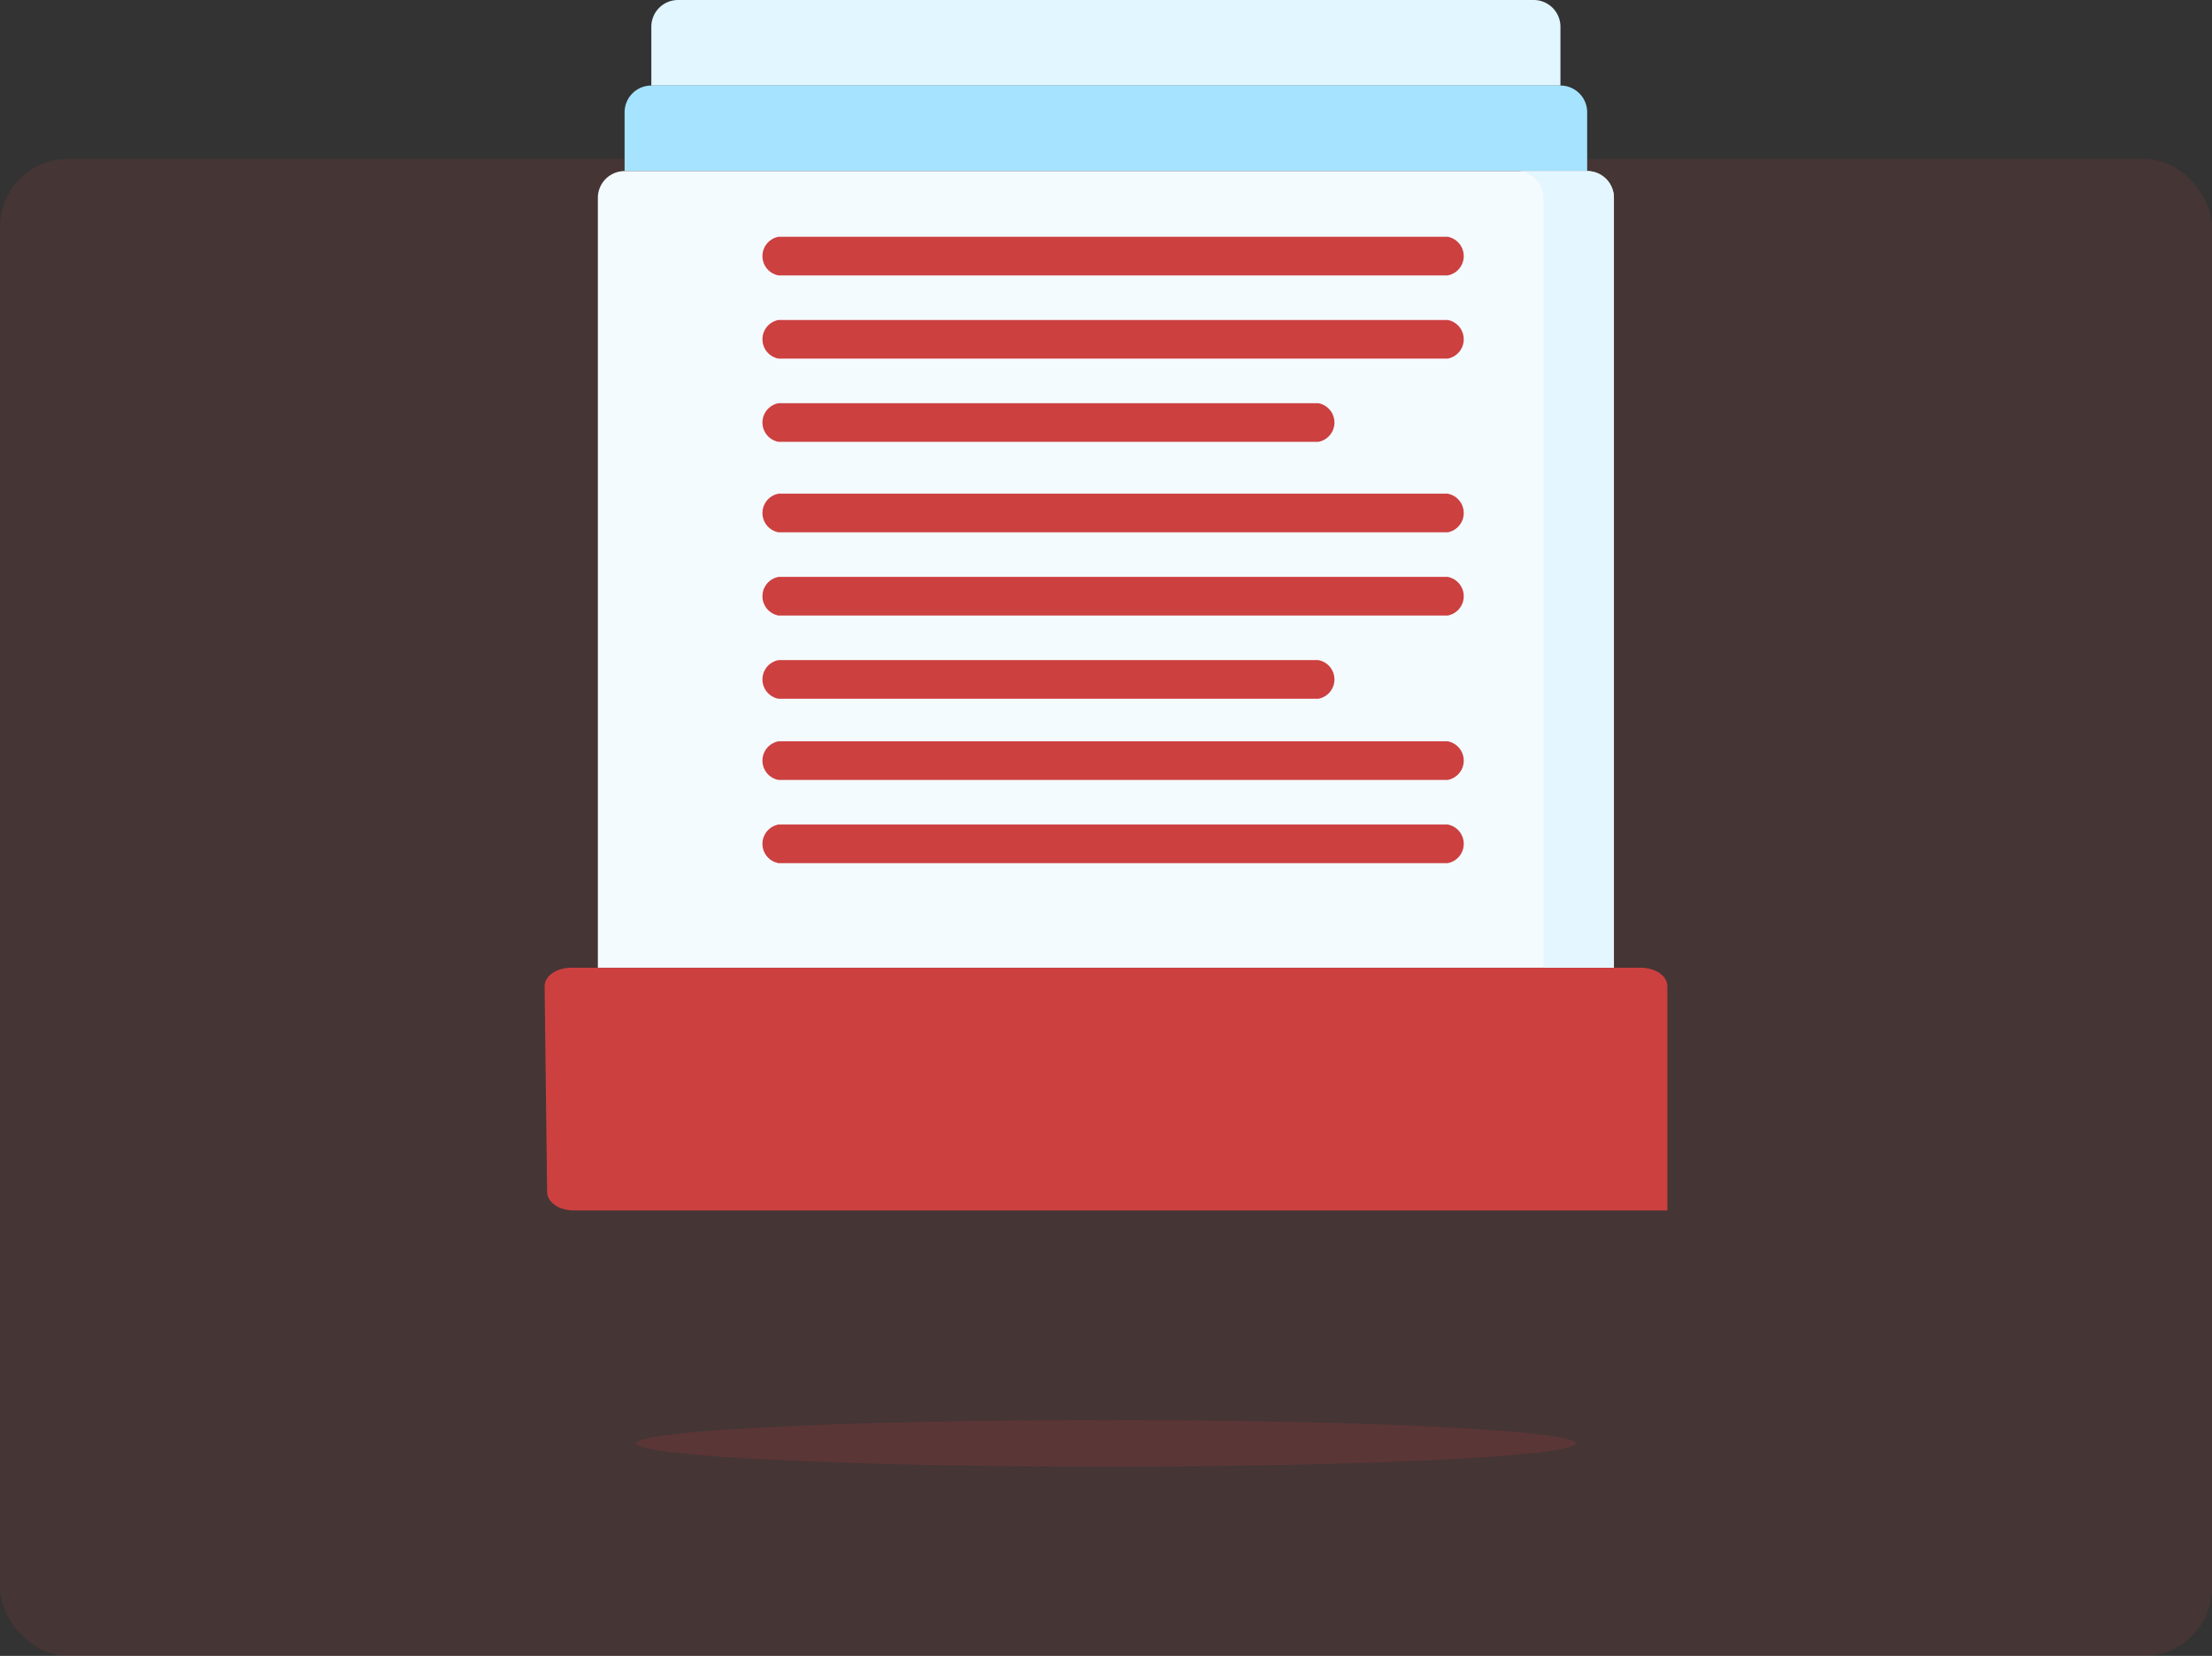 <svg xmlns="http://www.w3.org/2000/svg" width="325" height="243.345" viewBox="0 0 325 243.345">
  <rect x="0" y="0" width="325" height="243.345" fill="#333333" stroke="none"/>
  <g id="Grupo_57236" data-name="Grupo 57236" transform="translate(-176.5 -6525.24)">
    <g id="Image_Place_Holder" data-name="Image Place Holder" transform="translate(176.5 6548.585)" opacity="0.1">
      <rect id="Image_Place_Holder-2" data-name="Image Place Holder" width="325" height="220" rx="10" fill="#e94b46"/>
    </g>
    <g id="Grupo_56095" data-name="Grupo 56095" transform="translate(-551.359 4916.837)">
      <g id="Grupo_56094" data-name="Grupo 56094" transform="translate(807.876 1608.403)">
        <path id="Trazado_101119" data-name="Trazado 101119" d="M961.295,1620.975H827.724v-8.643a3.928,3.928,0,0,1,3.928-3.929H957.366a3.929,3.929,0,0,1,3.929,3.929Z" transform="translate(-812.043 -1608.403)" fill="#e1f6ff"/>
        <path id="Trazado_101120" data-name="Trazado 101120" d="M964.178,1636.887H822.751v-8.643a3.929,3.929,0,0,1,3.929-3.929H960.25a3.929,3.929,0,0,1,3.929,3.929Z" transform="translate(-810.999 -1611.744)" fill="#a5e3ff"/>
        <path id="Trazado_101121" data-name="Trazado 101121" d="M972.842,1824.079H812.133c-2.135,0-3.87-1.2-3.889-2.693l-.368-30.235c-.018-1.509,1.729-2.739,3.889-2.739H968.952c2.148,0,3.889,1.216,3.889,2.716v32.951Z" transform="translate(-807.876 -1646.198)" fill="#cc4040"/>
        <path id="Trazado_101122" data-name="Trazado 101122" d="M967.063,1757.3H817.779V1644.156a3.928,3.928,0,0,1,3.929-3.928H963.135a3.928,3.928,0,0,1,3.928,3.928Z" transform="translate(-809.955 -1615.085)" fill="#f4fbff"/>
        <path id="Trazado_101123" data-name="Trazado 101123" d="M999.013,1640.228H988.659a3.929,3.929,0,0,1,3.929,3.929V1757.3h10.354V1644.156A3.928,3.928,0,0,0,999.013,1640.228Z" transform="translate(-845.834 -1615.085)" fill="#e4f6ff"/>
        <g id="Grupo_56086" data-name="Grupo 56086" transform="translate(32.008 34.798)">
          <g id="Grupo_56083" data-name="Grupo 56083">
            <path id="Trazado_101124" data-name="Trazado 101124" d="M949.077,1658.123H850.741a2.887,2.887,0,0,1,0-5.674h98.336a2.887,2.887,0,0,1,0,5.674Z" transform="translate(-848.391 -1652.449)" fill="#cc4040"/>
          </g>
          <g id="Grupo_56084" data-name="Grupo 56084" transform="translate(0 12.229)">
            <path id="Trazado_101125" data-name="Trazado 101125" d="M949.077,1673.6H850.741a2.888,2.888,0,0,1,0-5.675h98.336a2.888,2.888,0,0,1,0,5.675Z" transform="translate(-848.391 -1667.928)" fill="#cc4040"/>
          </g>
          <g id="Grupo_56085" data-name="Grupo 56085" transform="translate(0 24.458)">
            <path id="Trazado_101126" data-name="Trazado 101126" d="M930.081,1689.082H850.741a2.888,2.888,0,0,1,0-5.675h79.339a2.888,2.888,0,0,1,0,5.675Z" transform="translate(-848.391 -1683.407)" fill="#cc4040"/>
          </g>
        </g>
        <g id="Grupo_56090" data-name="Grupo 56090" transform="translate(32.008 72.552)">
          <g id="Grupo_56087" data-name="Grupo 56087">
            <path id="Trazado_101127" data-name="Trazado 101127" d="M949.077,1705.912H850.741a2.888,2.888,0,0,1,0-5.675h98.336a2.888,2.888,0,0,1,0,5.675Z" transform="translate(-848.391 -1700.237)" fill="#cc4040"/>
          </g>
          <g id="Grupo_56088" data-name="Grupo 56088" transform="translate(0 12.229)">
            <path id="Trazado_101128" data-name="Trazado 101128" d="M949.077,1721.391H850.741a2.888,2.888,0,0,1,0-5.675h98.336a2.888,2.888,0,0,1,0,5.675Z" transform="translate(-848.391 -1715.716)" fill="#cc4040"/>
          </g>
          <g id="Grupo_56089" data-name="Grupo 56089" transform="translate(0 24.458)">
            <path id="Trazado_101129" data-name="Trazado 101129" d="M930.081,1736.87H850.741a2.888,2.888,0,0,1,0-5.675h79.339a2.888,2.888,0,0,1,0,5.675Z" transform="translate(-848.391 -1731.195)" fill="#cc4040"/>
          </g>
        </g>
        <g id="Grupo_56093" data-name="Grupo 56093" transform="translate(32.008 108.94)">
          <g id="Grupo_56091" data-name="Grupo 56091">
            <path id="Trazado_101130" data-name="Trazado 101130" d="M949.077,1751.97H850.741a2.888,2.888,0,0,1,0-5.675h98.336a2.888,2.888,0,0,1,0,5.675Z" transform="translate(-848.391 -1746.295)" fill="#cc4040"/>
          </g>
          <g id="Grupo_56092" data-name="Grupo 56092" transform="translate(0 12.23)">
            <path id="Trazado_101131" data-name="Trazado 101131" d="M949.077,1767.449H850.741a2.887,2.887,0,0,1,0-5.674h98.336a2.887,2.887,0,0,1,0,5.674Z" transform="translate(-848.391 -1761.775)" fill="#cc4040"/>
          </g>
        </g>
      </g>
      <path id="Trazado_101132" data-name="Trazado 101132" d="M962.954,1846.864c0,1.892-30.9,3.426-69.016,3.426s-69.016-1.534-69.016-3.426,30.9-3.427,69.016-3.427S962.954,1844.971,962.954,1846.864Z" transform="translate(-3.579 -26.349)" fill="#cc4040" opacity="0.17" style="mix-blend-mode: multiply;isolation: isolate"/>
    </g>
  </g>
</svg>
